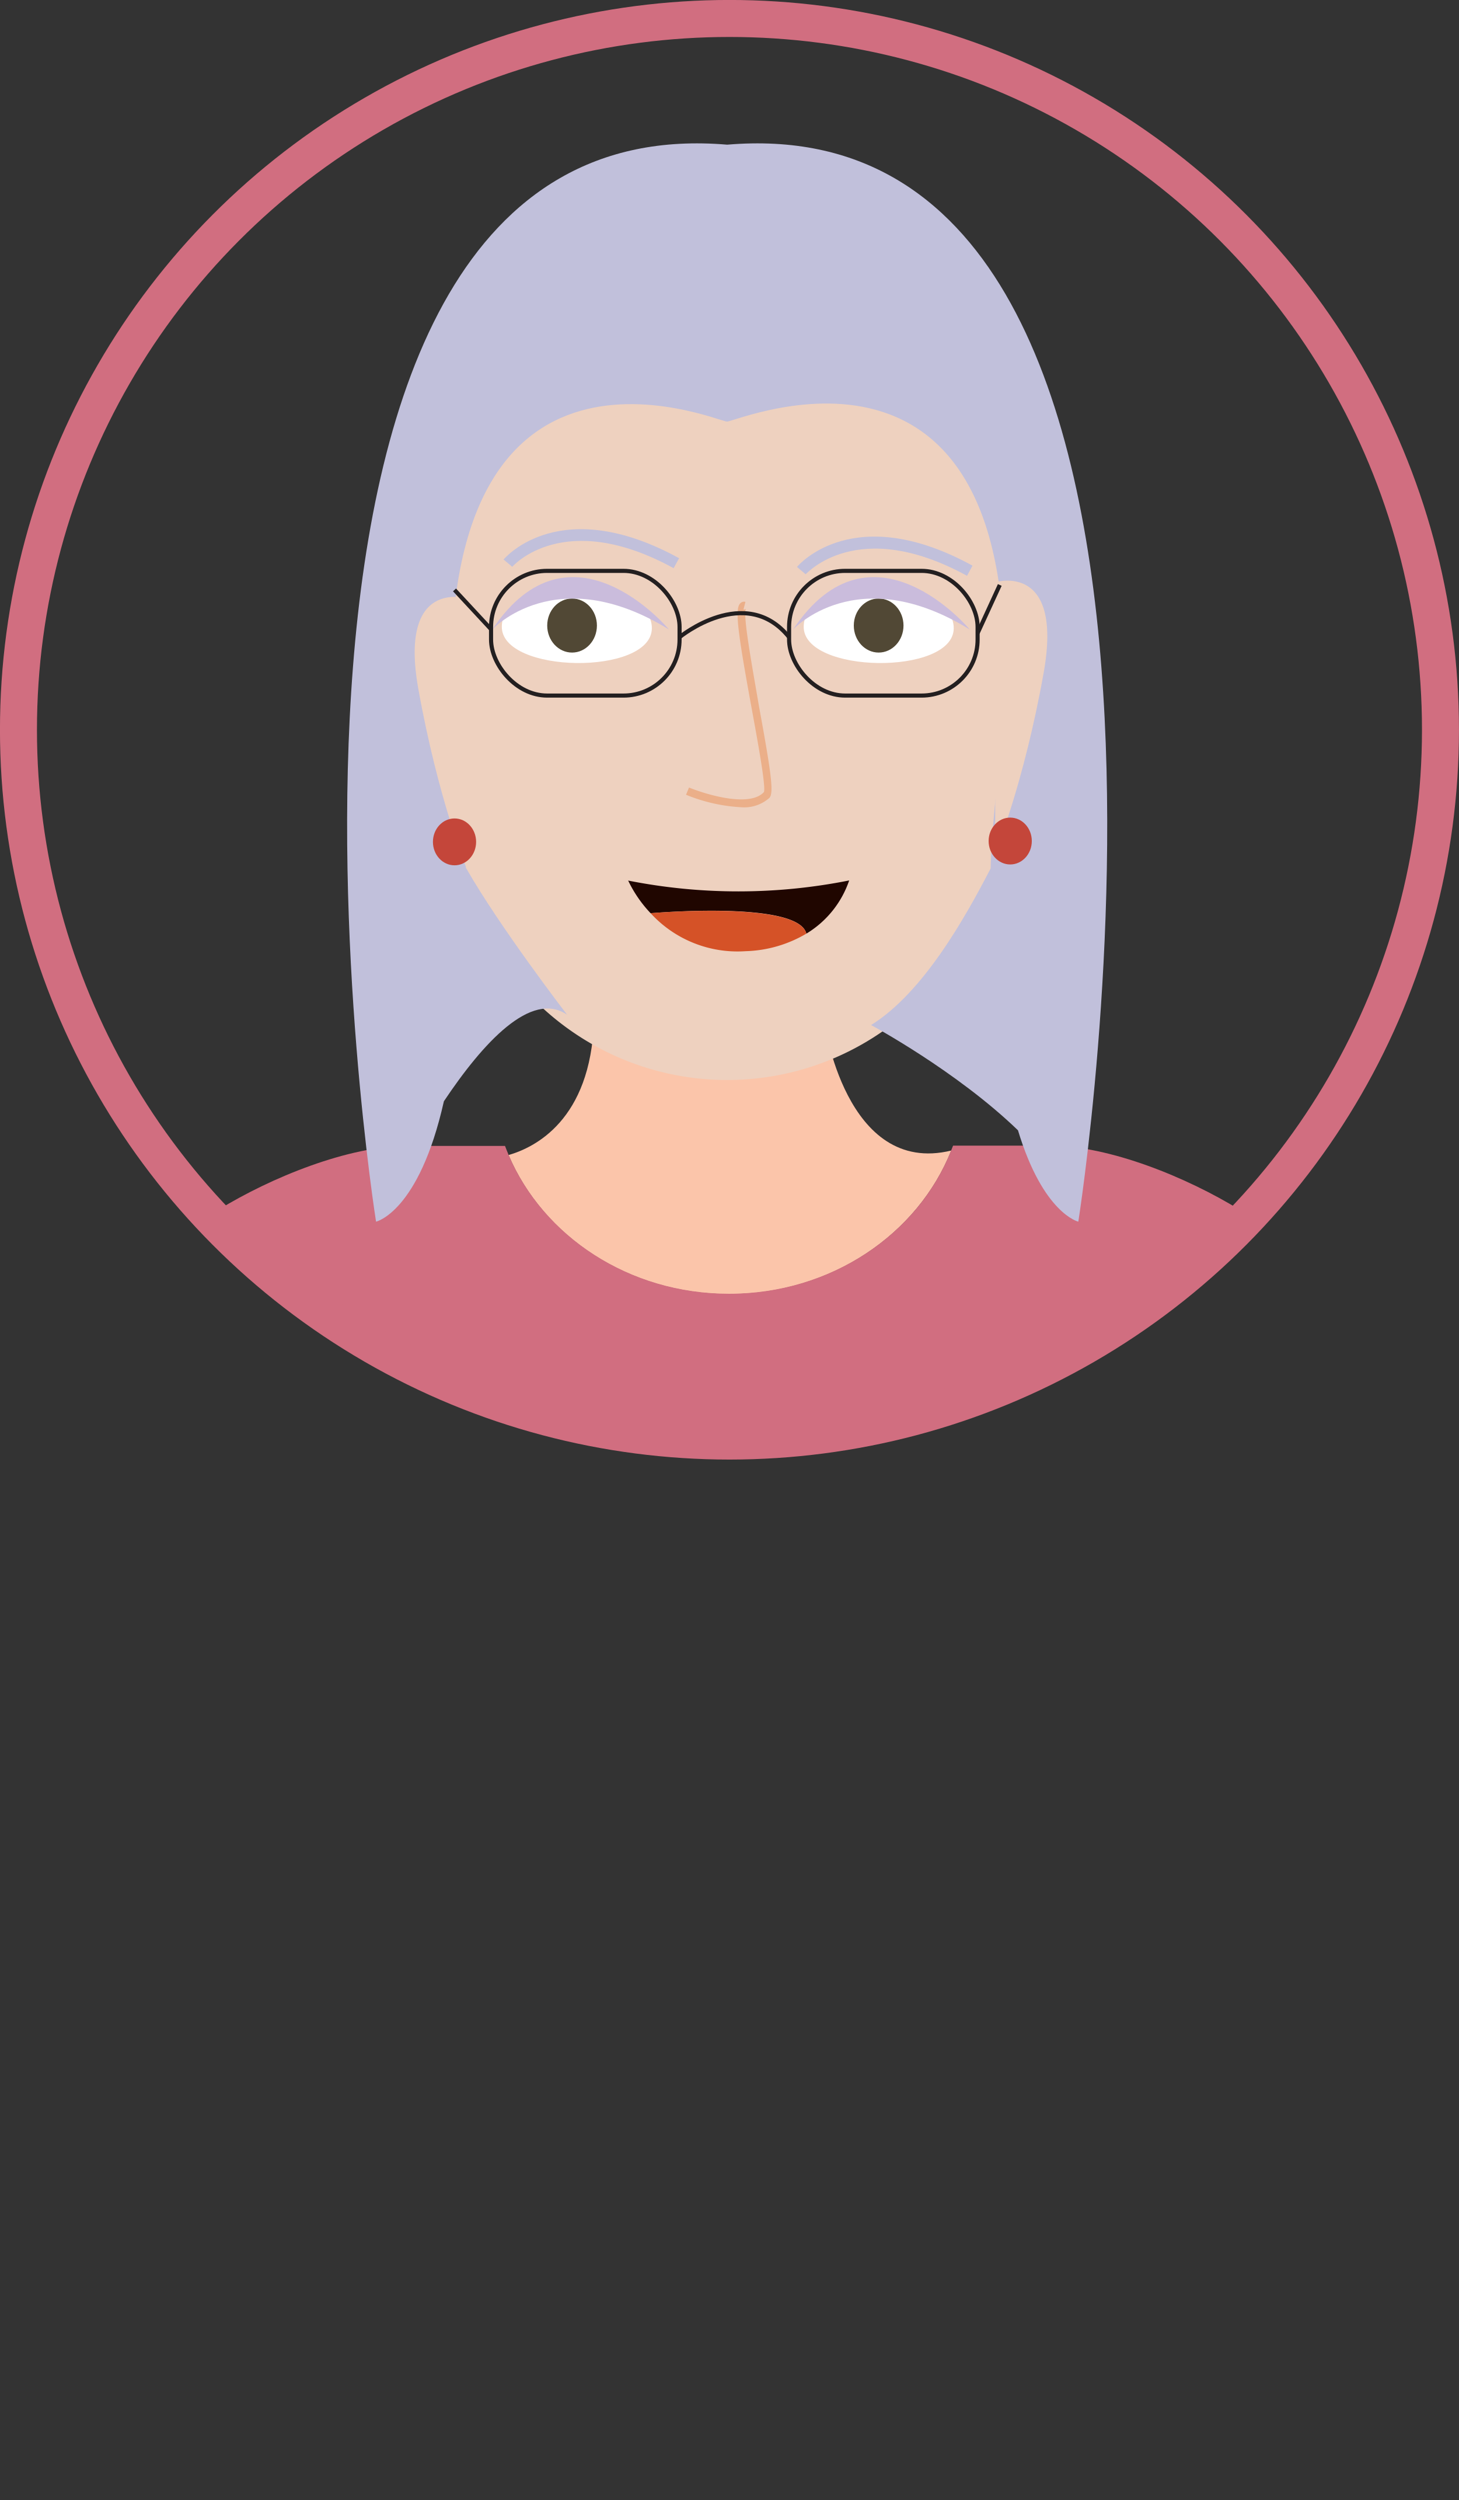 <svg xmlns="http://www.w3.org/2000/svg" xmlns:xlink="http://www.w3.org/1999/xlink" viewBox="0 0 223.67 383.1"><rect x="0" y="0" width="223.67" height="383.1" fill="#333333" stroke="none"/><defs><style>.cls-1,.cls-15{fill:none;stroke-miterlimit:10;}.cls-1{stroke:#d16e80;stroke-width:5.67px;}.cls-2{clip-path:url(#clip-path);}.cls-3{fill:#fbc5aa;}.cls-4{fill:#d8dcec;}.cls-5{fill:#d16e80;}.cls-6{fill:#eed1bf;}.cls-7{fill:#fff;}.cls-8{fill:#514835;}.cls-9{fill:#cabcdc;}.cls-10{fill:#ebaf89;}.cls-11{fill:#c1c0db;}.cls-12{fill:#200600;}.cls-13{fill:#d55227;}.cls-14{fill:#c4463a;}.cls-15{stroke:#231f20;stroke-width:0.63px;}</style><clipPath id="clip-path"><circle class="cls-1" cx="111.83" cy="111.83" r="109"/></clipPath></defs><g id="Layer_2" data-name="Layer 2"><g id="Avatar"><g class="cls-2"><path id="Vrat" class="cls-3" d="M145.83,176.31c-5.1,12.81-18.42,22-34.07,22-15.37,0-28.5-8.84-33.8-21.31,4-1.14,12.58-5.35,13.09-20.48h35.3S129.59,180.26,145.83,176.31Z"/><path class="cls-4" d="M7.07,366.49l51.93-2V225.05s-12-61-30.45-27.87C18.33,258.87,11.23,310.1,7.07,366.49Z"/><path class="cls-4" d="M215.49,366.49l-51.93-2V225.05s12-61,30.45-27.87C204.23,258.87,211.33,310.1,215.49,366.49Z"/><path id="Majica" class="cls-5" d="M196.62,196.24c-4.83.58-10.78,7.47-16.38,24.68,0,5,2.85,29.09-7.21,43.4-2.17,22.51,5.85,74.46,8.65,97.55-56.74,46.95-129,1.63-132.81,0,2.74-22.76,6.89-75.42,4.78-97.64-11.22-15.34-10.58-44-10.58-44-5.54-16.71-11.39-23.45-16.16-24-11.84-1.38,17.48-20.63,35.57-20.63H77.42q.26.69.54,1.35c5.3,12.47,18.43,21.31,33.8,21.31,15.65,0,29-9.15,34.07-22,.1-.23.19-.47.28-.7h14.94C179.14,175.61,208.46,194.86,196.62,196.24Z"/><path id="Koza" class="cls-6" d="M107.38,35.94h8.2a37.7,37.7,0,0,1,37.7,37.7V123.7a41.8,41.8,0,0,1-41.8,41.8h0a41.8,41.8,0,0,1-41.8-41.8V73.64a37.7,37.7,0,0,1,37.7-37.7Z"/><path class="cls-7" d="M99.93,96.3c.09-8-22.94-8.35-23-.3C76.82,103.27,99.85,103.57,99.93,96.3Z"/><path class="cls-7" d="M146.21,96.3c.09-8-22.93-8.35-23-.3C123.1,103.27,146.13,103.57,146.21,96.3Z"/><ellipse class="cls-8" cx="87.7" cy="95.86" rx="3.81" ry="4.14"/><ellipse class="cls-8" cx="134.7" cy="95.86" rx="3.81" ry="4.14"/><path id="Oci" class="cls-9" d="M75.47,96.47s9.78-10.67,27.09,0C102.56,96.47,87.51,78.4,75.47,96.47Z"/><path id="Oci-2" data-name="Oci" class="cls-9" d="M121.58,96.47s9.78-10.67,27.09,0C148.67,96.47,133.62,78.4,121.58,96.47Z"/><g id="Nos"><path class="cls-10" d="M113.59,123.7a25.86,25.86,0,0,1-8.42-1.91l.46-1.11c2.44,1,9.25,3.13,11.48.7.32-.83-.91-7.55-1.9-12.95-2.1-11.49-2.61-15.2-1.7-16a.81.81,0,0,1,.77-.2l-.3,1.16a.35.35,0,0,0,.38-.13c-.53,1,1,9.09,2,15,1.86,10.15,2.29,13.22,1.6,14A5.81,5.81,0,0,1,113.59,123.7Z"/></g><path id="Obrve" class="cls-11" d="M103.27,87.07c-16.86-9.24-24.66-.3-24.74-.21L77.2,85.74c.35-.41,8.81-10.12,26.91-.2Z"/><path id="Obrve-2" data-name="Obrve" class="cls-11" d="M148.25,88.24C131.39,79,123.59,88,123.51,88l-1.33-1.12c.35-.42,8.81-10.12,26.91-.2Z"/><path class="cls-12" d="M130.18,134.92a15.24,15.24,0,0,1-6.56,8.15c-1.24-5.12-23.8-3.13-23.88-3.13a19.27,19.27,0,0,1-3.44-5A86.89,86.89,0,0,0,130.18,134.92Z"/><path class="cls-13" d="M123.62,143.07h0a19.32,19.32,0,0,1-9.33,2.69,18.06,18.06,0,0,1-14.55-5.82C99.82,139.94,122.38,138,123.62,143.07Z"/><polygon class="cls-12" points="99.74 139.94 99.74 139.94 99.74 139.94 99.74 139.94"/><path id="Lasje3" class="cls-11" d="M165.31,187.21s-5.39-1.23-9.25-14c-9.45-9.12-22.52-16.13-22.52-16.13,8.06-5,14.52-16.65,18.33-24,.14-6,1-12.52,1.59-19.91,5.8-68.52-40.06-48.71-42-48.56h0c-1.76-.1-46.8-19.69-41.94,48.56C70,120.5,71.29,127,71.44,133c5.21,9.14,15.5,22.5,15.5,22.5-5.51-3.78-12.91,4.31-18.89,13.26-3.82,17-10.4,18.45-10.4,18.45S30.29,15.3,111.48,22.17C192.66,15.3,165.31,187.21,165.31,187.21Z"/><path id="Koza-2" data-name="Koza" class="cls-6" d="M152.57,89.22S163.05,86,160,103.08s-7.43,27.6-7.43,27.6Z"/><path id="Koza-3" data-name="Koza" class="cls-6" d="M71.56,91.7s-10.49-3.19-7.43,13.86,7.43,27.6,7.43,27.6Z"/><ellipse id="Uhani" class="cls-14" cx="69.68" cy="129.01" rx="3.31" ry="3.59"/><ellipse id="Uhani-2" data-name="Uhani" class="cls-14" cx="154.87" cy="128.88" rx="3.31" ry="3.59"/><g id="ocala"><rect class="cls-15" x="120.97" y="87.48" width="28.9" height="19.11" rx="8.59"/><rect class="cls-15" x="75.28" y="87.48" width="28.9" height="19.11" rx="8.59"/><path class="cls-15" d="M104.18,97.64s10.1-8.28,16.79,0"/><line class="cls-15" x1="69.68" y1="90.4" x2="75.28" y2="96.43"/><line class="cls-15" x1="153.27" y1="89.64" x2="149.87" y2="97.03"/></g></g><circle class="cls-1" cx="111.83" cy="111.83" r="109"/></g></g></svg>